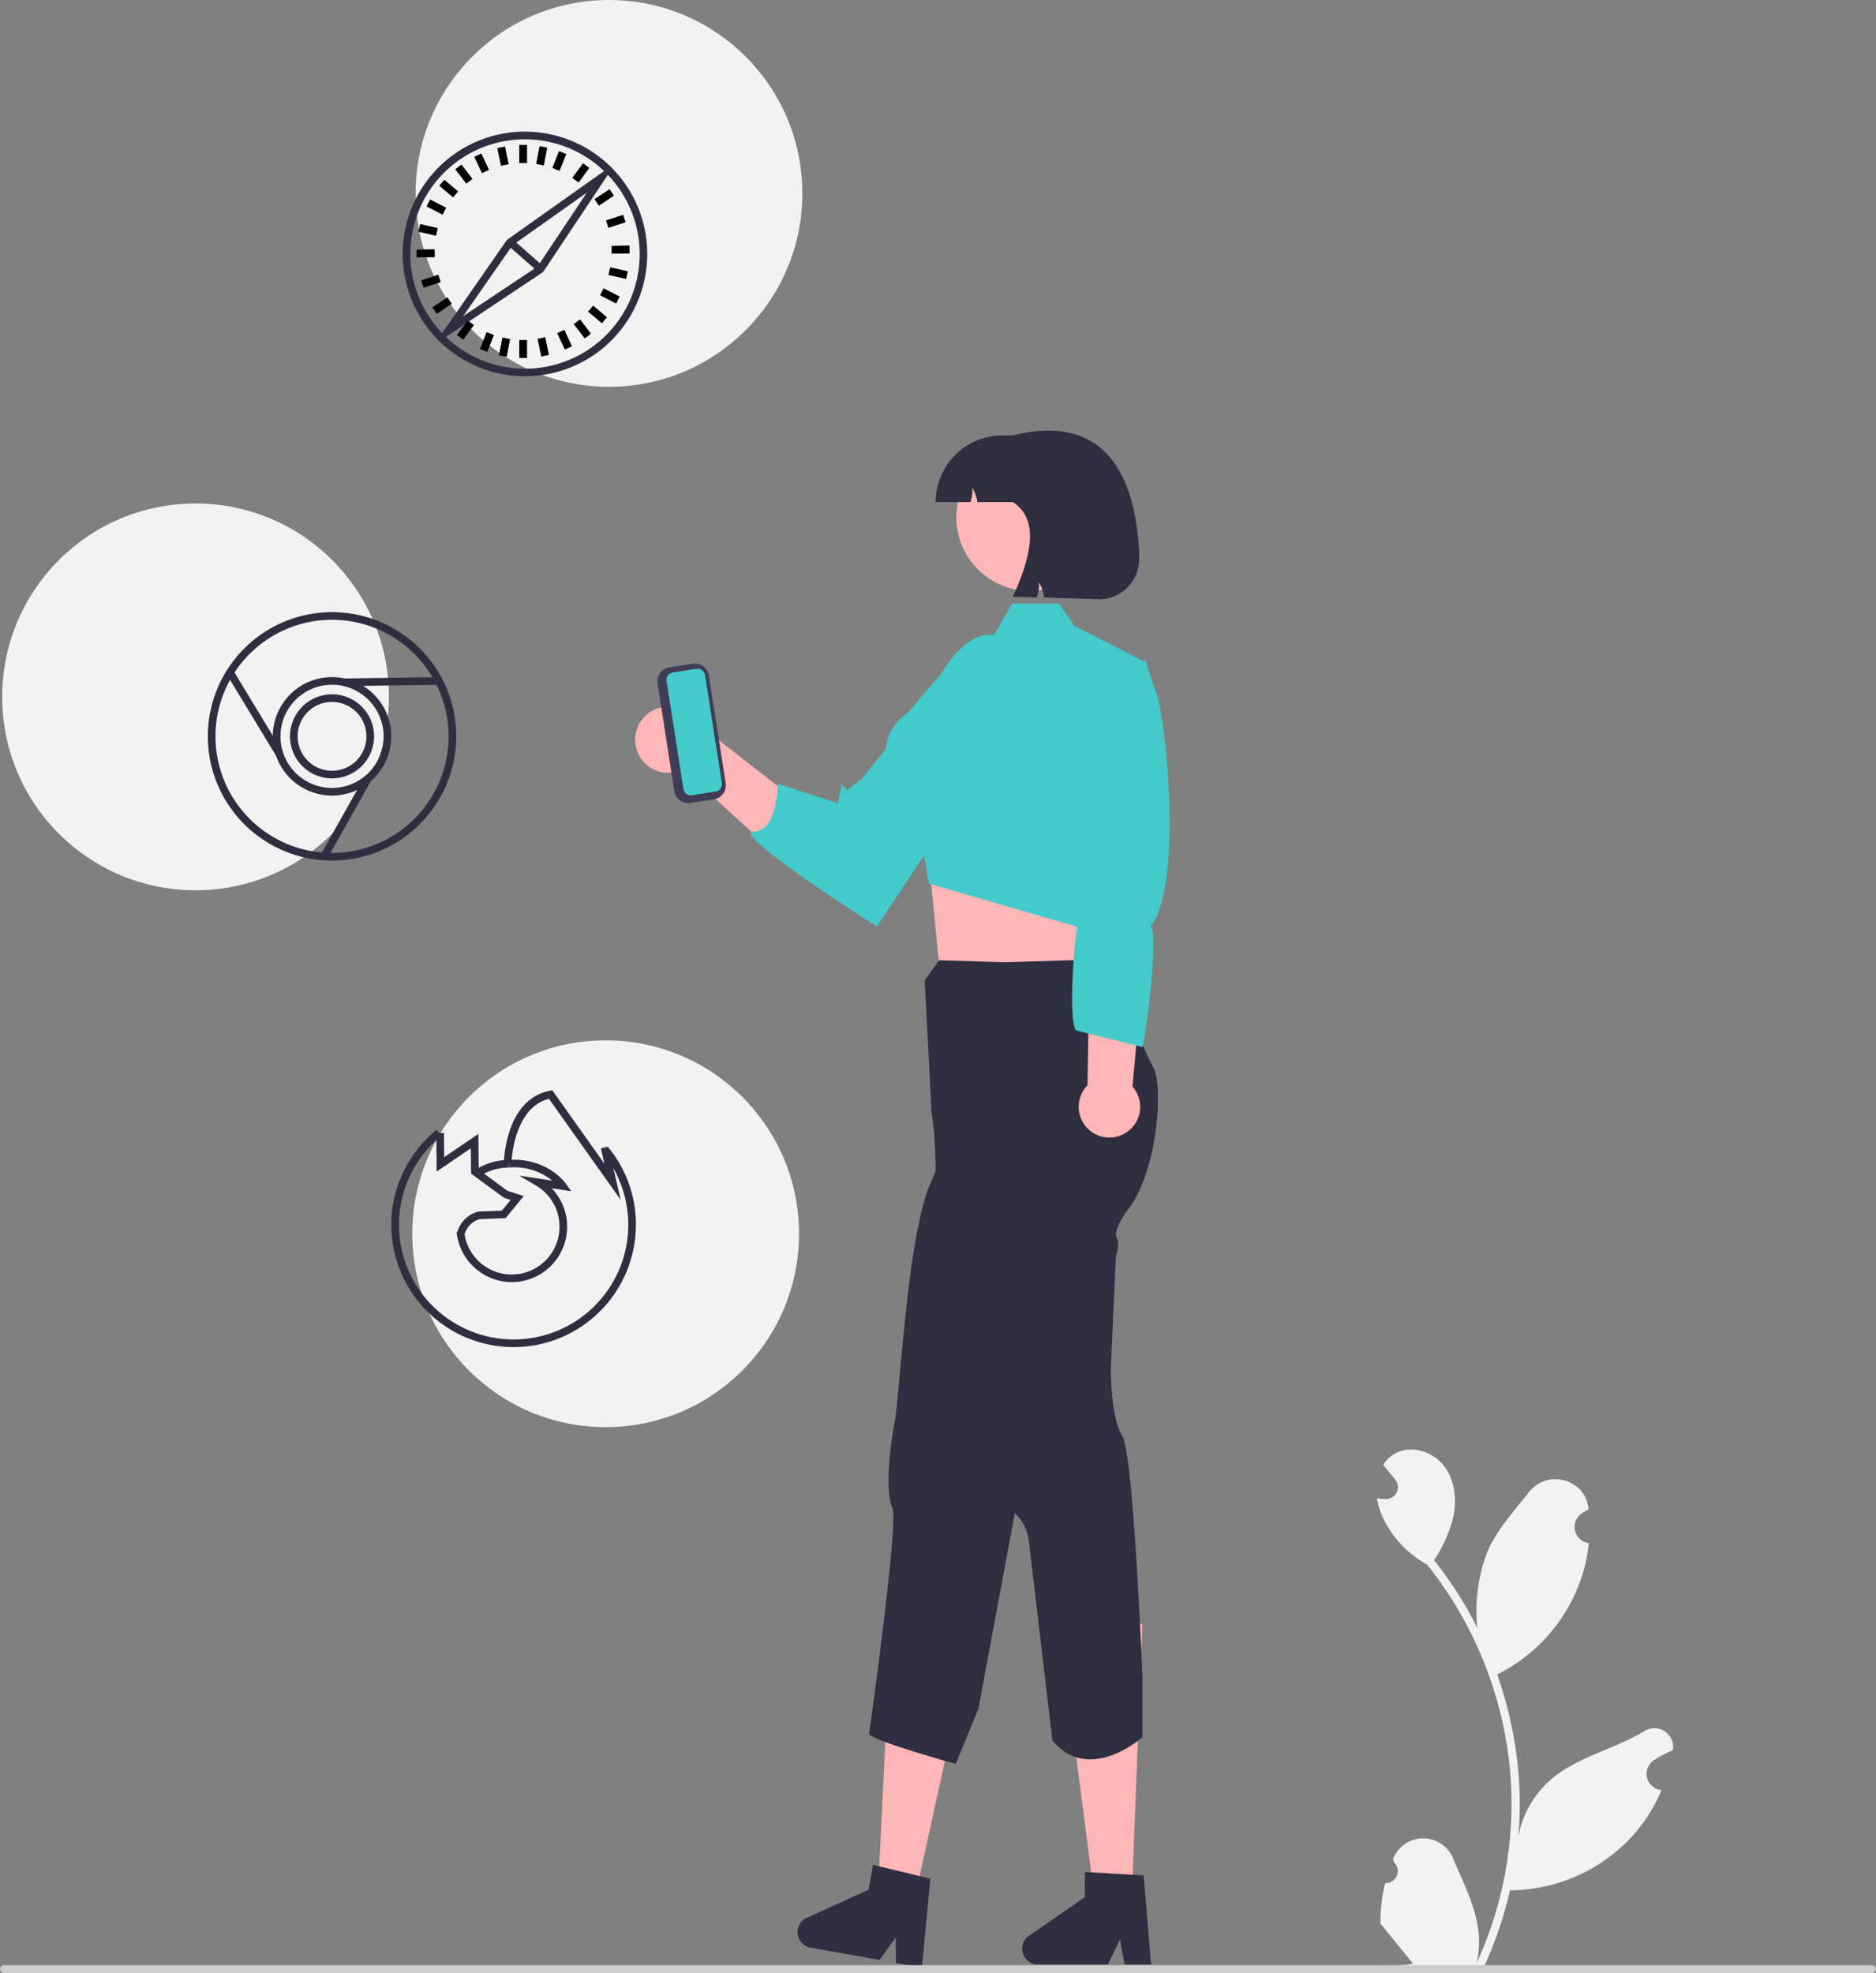 <svg id="f30142a5-f7b5-4853-bb98-87751c7a10f2" data-name="Layer 1" xmlns="http://www.w3.org/2000/svg" width="562.675" height="591.739" viewBox="0 0 562.675 591.739"><rect x="0" y="0" width="562.675" height="591.739" fill="#808080" stroke="none"/><circle cx="182.653" cy="58" r="58" fill="#f2f2f2"/><circle cx="58.653" cy="209" r="58" fill="#f2f2f2"/><circle cx="181.653" cy="370" r="58" fill="#f2f2f2"/><path d="M751.097,714.687a3.613,3.613,0,0,0,2.619-6.263c-.091-.362-.156-.622-.248-.984q.049-.118.098-.236a9.703,9.703,0,0,1,17.898.067c2.927,7.051,6.654,14.113,7.572,21.568a28.705,28.705,0,0,1-.504,9.872,115.086,115.086,0,0,0,10.469-47.799,111.08,111.08,0,0,0-.689-12.392q-.571-5.06-1.584-10.047a116.419,116.419,0,0,0-23.087-49.342,30.983,30.983,0,0,1-12.886-13.369,23.633,23.633,0,0,1-2.149-6.458c.627.082,1.265.134,1.892.175.195.01.401.021.597.031l.074.003a3.58,3.58,0,0,0,2.94-5.832q-.406-.5-.813-.999c-.411-.514-.833-1.018-1.244-1.532a1.782,1.782,0,0,1-.134-.154c-.473-.586-.946-1.162-1.419-1.748a10.352,10.352,0,0,1,3.394-3.28c4.741-2.777,11.281-.854,14.706,3.435,3.435,4.288,4.083,10.304,2.89,15.662a41.485,41.485,0,0,1-5.738,12.793c.257.329.525.648.782.977a117.172,117.172,0,0,1,12.23,19.375,48.709,48.709,0,0,1,2.908-22.624c2.783-6.715,8.001-12.37,12.595-18.175,5.519-6.973,16.835-3.93,17.807,4.909q.014.128.028.257-1.024.577-2.004,1.226a4.901,4.901,0,0,0,1.976,8.919l.1.015a48.766,48.766,0,0,1-1.285,7.291,50.21,50.21,0,0,1-25,31.468c-.401.206-.792.411-1.193.607a119.597,119.597,0,0,1,6.438,30.296,113.433,113.433,0,0,1-.082,18.315l.031-.216a29.974,29.974,0,0,1,10.232-17.308c7.874-6.469,18.999-8.851,27.494-14.05a5.625,5.625,0,0,1,8.616,5.473q-.017.114-.035.227a32.924,32.924,0,0,0-3.692,1.779q-1.024.578-2.004,1.226a4.901,4.901,0,0,0,1.976,8.919l.1.015c.072.01.134.021.206.031a48.808,48.808,0,0,1-8.978,14.058,50.254,50.254,0,0,1-36.446,15.991H788.539a119.563,119.563,0,0,1-8.032,23.447H751.816c-.103-.319-.195-.648-.288-.967a32.599,32.599,0,0,0,7.939-.473c-2.129-2.612-4.257-5.245-6.386-7.857a1.783,1.783,0,0,1-.134-.154c-1.08-1.337-2.17-2.663-3.25-4l-.001-.002a47.751,47.751,0,0,1,1.399-12.164Z" transform="translate(-335.639 -149.949)" fill="#f2f2f2"/><path d="M526.596,374.688a9.861,9.861,0,0,0,13.887,5.981l25.476,23.25,3.383-17.893L544.615,366.749a9.914,9.914,0,0,0-18.019,7.939Z" transform="translate(-335.639 -149.949)" fill="#ffb6b6"/><path d="M615.267,356.917s8.883-20.075,20.103-16.085c10.305,3.665,11.675,2.46,5.427,23.468L598.644,427.819s-44.335-28.177-36.942-28.452,7.193-14.386,7.193-14.386l18.081,5.895,1.087-5.716,1.743,1.743,4.497-3.539Z" transform="translate(-335.639 -149.949)" fill="#43cbcb"/><polygon points="330.231 254.446 328.357 271.827 329.46 294.62 281.653 289 278.231 254.446 284.275 254.505 330.231 254.446" fill="#ffb6b6"/><polygon points="339.417 570.02 328.379 570.02 317.653 487 342.653 487 339.417 570.02" fill="#ffb6b6"/><path d="M678.291,652.969v17.98s-15.9,14.23-27,1l-6.92-58.62s-.17-5.49-3.6-8.75a4.673,4.673,0,0,1-.76-.94c-2.48-3.83-1.47-11.75-1.47-11.75s-4.82-2.6-6.34-11c-1.52-8.4-6.52-26.75-6.52-26.75s-10.33-27.09-9.61-44.24c.13-3.17.18-6.06.18-8.66-.03-11.48-1.18-17.41-1.18-17.41l-2.09-39.84,4.31-6.04,19.71.58,1.34-.04.49-.01,20.24-.61,11.43,6.72s1.02,2.54,2.46,6.05c2.69,6.51,6.83,16.36,8.66,19.67,2.82,5.1,1.42,31.34-8.18,43,0,0-3.99,5.67-2.94,7.72.95,1.86.04,5.01-.14,5.57v.01c-.02.05-.03.08-.03.08l-1.53,34s0,14.57,3.43,19.89S678.291,652.969,678.291,652.969Z" transform="translate(-335.639 -149.949)" fill="#2f2e41"/><path d="M680.881,739.093h-7.916l-1.413-7.473-3.619,7.473H646.941a4.719,4.719,0,0,1-2.682-8.603L661.024,718.912v-7.555l17.634,1.053Z" transform="translate(-335.639 -149.949)" fill="#2f2e41"/><polygon points="274.158 570.237 263.293 568.29 267.384 484.68 291.992 489.091 274.158 570.237" fill="#ffb6b6"/><path d="M673.441,513.309s-3.99,5.67-2.94,7.72c.95,1.86.04,5.01-.14,5.57v.01a27.724,27.724,0,0,1-3.49,2.35s-5.78,3.84-5.54,6.13c.23,2.29-2.22,5.21-2.22,5.21l-13.77,31.12s-5.3,13.58-4.03,19.78c.39,1.9-.24,6.69-1.3,12.44-2.37,13.02-10.95,58.91-10.95,58.91l-6.77,16.4s-25.33-7.03-26-9c0,0,9-63.54,6.99-67.82-2.01-4.28-1.02-16.81.62-25.18,1.63-8.38,3.86-56.29,10.76-72,.56-1.28,1.09-2.52,1.59-3.71,5.57-13.41,6.95-20.95,6.95-20.95l12.52-37.87,1.28-3.89.29,1.42,1.54-1.47,22.52,8.02,11.61,4.14c2.69,6.51,6.83,16.36,8.66,19.67C684.441,475.409,683.041,501.649,673.441,513.309Z" transform="translate(-335.639 -149.949)" fill="#2f2e41"/><path d="M611.466,712.601l-12.123-2.923-1.84-.443-1.329,7.437-18.549,8.442a4.71,4.71,0,0,0,1.126,8.931l20.656,3.71,4.884-6.72.071,7.61,7.795,1.39L614.676,713.376Z" transform="translate(-335.639 -149.949)" fill="#2f2e41"/><path d="M897.123,741.689h-560.294a1.191,1.191,0,0,1,0-2.381h560.294a1.191,1.191,0,0,1,0,2.381Z" transform="translate(-335.639 -149.949)" fill="#ccc"/><circle cx="308.891" cy="155.163" r="22.048" fill="#ffb7b7"/><path d="M621.912,347.27l11.996-7.198,5.383-9.123h14l4.61,6.724,21.206,10.799-.213,32.988-9.603,49.49-55-16-3.374-18.542s-19.595-20.946-2.8-32.942Z" transform="translate(-335.639 -149.949)" fill="#43cbcb"/><path d="M673.263,489.7a9.157,9.157,0,0,0,2.031-13.894l7.736-83.047-19.856,1.534-1.361,81.15a9.207,9.207,0,0,0,11.45,14.257Z" transform="translate(-335.639 -149.949)" fill="#ffb6b6"/><path d="M679.291,347.949s0,1,3.313,10.388c2.838,8.042,7.86,57.446-1.939,69.504,2.732,1.683-1.376,32.903-2.373,36.109l-20-5c-2.698-4.637.174-37.185,2.135-37.957l-.115-14.82L655.193,357.321l19.71-8.074Z" transform="translate(-335.639 -149.949)" fill="#43cbcb"/><path d="M537.906,387.251l-5.044-32.329a4.227,4.227,0,0,1,3.521-4.823l7.046-1.099a4.227,4.227,0,0,1,4.823,3.521l5.044,32.329a4.227,4.227,0,0,1-3.521,4.823l-7.046,1.099A4.227,4.227,0,0,1,537.906,387.251Z" transform="translate(-335.639 -149.949)" fill="#3f3d56"/><path d="M537.464,351.62a2.278,2.278,0,0,0-1.897,2.599l5.044,32.329a2.278,2.278,0,0,0,2.599,1.897l7.046-1.099a2.278,2.278,0,0,0,1.897-2.599l-5.044-32.329a2.278,2.278,0,0,0-2.599-1.897Z" transform="translate(-335.639 -149.949)" fill="#43cbcb"/><path d="M677.291,315.24v2.472A11.948,11.948,0,0,1,665.039,329.659l-16.239-.515a11.403,11.403,0,0,0-1.557-4.543,10.717,10.717,0,0,1-.631,4.491l-7.183-.179c5.695-12.551,7.916-23.22,0-28.397H628.786a11.446,11.446,0,0,0-1.525-4.312,10.554,10.554,0,0,1-.568,4.312H616.291A19.987,19.987,0,0,1,636.274,280.533h3.155C663.219,274.549,675.777,287.338,677.291,315.24Z" transform="translate(-335.639 -149.949)" fill="#2f2e41"/><path d="M435.228,383.391a12.608,12.608,0,1,1,12.608-12.608A12.623,12.623,0,0,1,435.228,383.391Zm0-22.925a10.316,10.316,0,1,0,10.316,10.316A10.328,10.328,0,0,0,435.228,360.467Z" transform="translate(-335.639 -149.949)" fill="#2f2e41"/><path d="M435.228,388.549a17.767,17.767,0,1,1,17.767-17.767A17.786,17.786,0,0,1,435.228,388.549Zm0-33.241a15.474,15.474,0,1,0,15.474,15.474A15.492,15.492,0,0,0,435.228,355.309Z" transform="translate(-335.639 -149.949)" fill="#2f2e41"/><path d="M435.228,408.035A37.252,37.252,0,1,1,472.48,370.783,37.295,37.295,0,0,1,435.228,408.035Zm0-72.212a34.96,34.96,0,1,0,34.96,34.96A34.999,34.999,0,0,0,435.228,335.823Z" transform="translate(-335.639 -149.949)" fill="#2f2e41"/><rect x="410.907" y="349.539" width="2.292" height="28.648" transform="translate(-464.595 116.485) rotate(-31.237)" fill="#2f2e41"/><rect x="425.957" y="394.038" width="26.848" height="2.293" transform="translate(-455.971 434.832) rotate(-60.682)" fill="#2f2e41"/><rect x="438.847" y="353.215" width="28.443" height="2.293" transform="translate(-340.611 -143.499) rotate(-0.811)" fill="#2f2e41"/><path d="M479.324,502.766l-1.231-1.934a19.435,19.435,0,0,1,10.264-3.036l.022,2.292A17.149,17.149,0,0,0,479.324,502.766Z" transform="translate(-335.639 -149.949)" fill="#2f2e41"/><path d="M490.043,553.948a36.68,36.68,0,0,1-23.449-65.174l1.444,1.781a34.386,34.386,0,1,0,48.531,5.266l1.791-1.431a36.313,36.313,0,0,1,8.008,22.529A36.721,36.721,0,0,1,490.043,553.948Z" transform="translate(-335.639 -149.949)" fill="#2f2e41"/><path d="M474.996,520.115l-2.199-.648a8.817,8.817,0,0,1,6.321-6.159l.184-.022,6.87-.265,2.634-3.211-2.025-.653-9.847-7.239-.073-7.601-10.25,6.976-.111-11.541,2.292-.022.07,7.258,10.25-6.976.103,10.738,8.624,6.339,4.874,1.573-5.422,6.61-7.79.301A6.542,6.542,0,0,0,474.996,520.115Z" transform="translate(-335.639 -149.949)" fill="#2f2e41"/><path d="M521.803,509.782l-21.519-30.308c-10.845,2.769-11.25,19.321-11.253,19.492l-2.292-.038c.013-.787.476-19.304,13.823-21.863l.723-.139L516.937,498.969l-1.075-4.628,2.233-.518Z" transform="translate(-335.639 -149.949)" fill="#2f2e41"/><path d="M489.283,534.468a16.722,16.722,0,0,1-16.701-14.998l2.281-.221a14.328,14.328,0,0,0,28.587-1.538,14.235,14.235,0,0,0-7.02-12.189l-5.042-2.996,9.914,1.499a18.125,18.125,0,0,0-12.869-3.939l-.131-2.289c11.497-.661,16.895,6.892,17.119,7.213l1.519,2.186-5.838-.883a16.631,16.631,0,0,1-11.821,28.154Z" transform="translate(-335.639 -149.949)" fill="#2f2e41"/><path d="M519.269,200.43c-.183-.183-.355-.355-.539-.539a36.665,36.665,0,0,0-51.821,51.878c.16.172.332.344.504.516A36.669,36.669,0,0,0,519.269,200.43Zm-26.157,60.085a34.233,34.233,0,0,1-23.738-9.537c-.39-.367-.768-.745-1.123-1.135a34.358,34.358,0,0,1,48.566-48.589q.585.55,1.135,1.135a34.357,34.357,0,0,1-24.839,58.125Z" transform="translate(-335.639 -149.949)" fill="#2f2e41"/><path d="M518.73,199.891l-1.914,1.364-28.037,19.864-1.077.756-19.451,27.968-1.341,1.926c.16.172.332.344.504.516l1.96-1.307,28.037-18.695,1.112-.745,19.429-29.149L519.269,200.43C519.086,200.247,518.914,200.075,518.73,199.891Zm-21.262,29.103-.596.894-1.055.699L474.578,244.743l14.156-20.346.619-.894,1.02-.722,21.274-15.061Z" transform="translate(-335.639 -149.949)" fill="#2f2e41"/><rect x="491.966" y="220.609" width="2.292" height="12.185" transform="matrix(0.658, -0.753, 0.753, 0.658, -337.854, 298.573)" fill="#2f2e41"/><rect x="155.754" y="43.512" width="2.292" height="5.37" fill="#2f2e41"/><rect x="155.754" y="101.969" width="2.292" height="5.37" fill="#2f2e41"/><rect x="155.754" y="43.512" width="2.292" height="5.37"/><rect x="155.754" y="101.969" width="2.292" height="5.37"/><rect x="500.709" y="197.09" width="5.37" height="2.293" transform="translate(-203.116 442.188) rotate(-68.219)" fill="#2f2e41"/><rect x="478.999" y="251.367" width="5.37" height="2.293" transform="translate(-267.172 456.165) rotate(-68.219)" fill="#2f2e41"/><rect x="500.709" y="197.09" width="5.37" height="2.293" transform="translate(-203.116 442.188) rotate(-68.219)"/><rect x="478.999" y="251.367" width="5.37" height="2.293" transform="translate(-267.172 456.165) rotate(-68.219)"/><rect x="507.151" y="200.667" width="5.37" height="2.293" transform="translate(-290.19 343.422) rotate(-53.718)" fill="#2f2e41"/><rect x="472.557" y="247.79" width="5.37" height="2.293" transform="translate(-342.299 334.772) rotate(-53.718)" fill="#2f2e41"/><rect x="507.151" y="200.667" width="5.37" height="2.293" transform="translate(-290.19 343.422) rotate(-53.718)"/><rect x="472.557" y="247.79" width="5.37" height="2.293" transform="translate(-342.299 334.772) rotate(-53.718)"/><rect x="514.172" y="208.012" width="5.37" height="2.292" transform="translate(-364.853 171.879) rotate(-33.69)" fill="#2f2e41"/><rect x="465.536" y="240.445" width="5.37" height="2.292" transform="translate(-391.012 150.348) rotate(-33.69)" fill="#2f2e41"/><rect x="514.172" y="208.012" width="5.37" height="2.292" transform="translate(-364.853 171.879) rotate(-33.69)"/><rect x="465.536" y="240.445" width="5.37" height="2.292" transform="translate(-391.012 150.348) rotate(-33.69)"/><rect x="517.646" y="215.178" width="5.37" height="2.292" transform="translate(-377.048 21.79) rotate(-18.037)" fill="#2f2e41"/><rect x="462.062" y="233.28" width="5.37" height="2.292" transform="matrix(0.951, -0.31, 0.31, 0.951, -385.385, 5.469)" fill="#2f2e41"/><rect x="517.646" y="215.178" width="5.37" height="2.292" transform="translate(-377.048 21.79) rotate(-18.037)"/><rect x="462.062" y="233.28" width="5.37" height="2.292" transform="matrix(0.951, -0.31, 0.31, 0.951, -385.385, 5.469)"/><rect x="519.077" y="223.673" width="5.37" height="2.293" transform="translate(-339.825 -139.974) rotate(-1.091)" fill="#2f2e41"/><rect x="460.631" y="224.784" width="5.37" height="2.293" transform="translate(-339.856 -141.087) rotate(-1.091)" fill="#2f2e41"/><rect x="519.077" y="223.673" width="5.37" height="2.293" transform="translate(-339.825 -139.974) rotate(-1.091)"/><rect x="460.631" y="224.784" width="5.37" height="2.293" transform="translate(-339.856 -141.087) rotate(-1.091)"/><rect x="519.893" y="229.174" width="2.292" height="5.37" transform="translate(-156.242 538.551) rotate(-77.186)" fill="#2f2e41"/><rect x="462.892" y="216.206" width="2.292" height="5.37" transform="translate(-187.956 472.877) rotate(-77.186)" fill="#2f2e41"/><rect x="519.893" y="229.174" width="2.292" height="5.37" transform="translate(-156.242 538.551) rotate(-77.186)"/><rect x="462.892" y="216.206" width="2.292" height="5.37" transform="translate(-187.956 472.877) rotate(-77.186)"/><rect x="517.41" y="236.009" width="2.292" height="5.37" transform="translate(-265.841 441.579) rotate(-62.893)" fill="#2f2e41"/><rect x="465.375" y="209.37" width="2.292" height="5.37" transform="translate(-270.453 380.758) rotate(-62.893)" fill="#2f2e41"/><rect x="517.41" y="236.009" width="2.292" height="5.37" transform="translate(-265.841 441.579) rotate(-62.893)"/><rect x="465.375" y="209.37" width="2.292" height="5.37" transform="translate(-270.453 380.758) rotate(-62.893)"/><rect x="513.714" y="241.56" width="2.292" height="5.371" transform="translate(-339.697 329.797) rotate(-49.789)" fill="#2f2e41"/><rect x="469.072" y="203.819" width="2.292" height="5.371" transform="translate(-326.696 282.329) rotate(-49.789)" fill="#2f2e41"/><rect x="513.714" y="241.56" width="2.292" height="5.371" transform="translate(-339.697 329.797) rotate(-49.789)"/><rect x="469.072" y="203.819" width="2.292" height="5.371" transform="translate(-326.696 282.329) rotate(-49.789)"/><rect x="509.155" y="245.902" width="2.293" height="5.37" transform="translate(-381.676 211.289) rotate(-37.419)" fill="#2f2e41"/><rect x="473.631" y="199.477" width="2.293" height="5.37" transform="translate(-360.777 180.149) rotate(-37.419)" fill="#2f2e41"/><rect x="509.155" y="245.902" width="2.293" height="5.37" transform="translate(-381.676 211.289) rotate(-37.419)"/><rect x="473.631" y="199.477" width="2.293" height="5.37" transform="translate(-360.777 180.149) rotate(-37.419)"/><rect x="503.836" y="249.137" width="2.292" height="5.37" transform="translate(-394.798 89.005) rotate(-25.198)" fill="#2f2e41"/><rect x="478.949" y="196.242" width="2.292" height="5.37" transform="translate(-374.647 73.376) rotate(-25.198)" fill="#2f2e41"/><rect x="503.836" y="249.137" width="2.292" height="5.37" transform="translate(-394.798 89.005) rotate(-25.198)"/><rect x="478.949" y="196.242" width="2.292" height="5.37" transform="translate(-374.647 73.376) rotate(-25.198)"/><rect x="497.432" y="251.288" width="2.293" height="5.37" transform="translate(-377.348 -41.482) rotate(-11.921)" fill="#2f2e41"/><rect x="485.354" y="194.092" width="2.293" height="5.37" transform="translate(-365.794 -45.21) rotate(-11.921)" fill="#2f2e41"/><rect x="497.432" y="251.288" width="2.293" height="5.37" transform="translate(-377.348 -41.482) rotate(-11.921)"/><rect x="485.354" y="194.092" width="2.293" height="5.37" transform="translate(-365.794 -45.21) rotate(-11.921)"/><rect x="484.282" y="252.922" width="5.37" height="2.292" transform="translate(-190.844 533.776) rotate(-79.019)" fill="#2f2e41"/><rect x="495.426" y="195.536" width="5.37" height="2.292" transform="translate(-125.488 498.261) rotate(-79.019)" fill="#2f2e41"/><rect x="484.282" y="252.922" width="5.37" height="2.292" transform="translate(-190.844 533.776) rotate(-79.019)"/><rect x="495.426" y="195.536" width="5.37" height="2.292" transform="translate(-125.488 498.261) rotate(-79.019)"/></svg>
